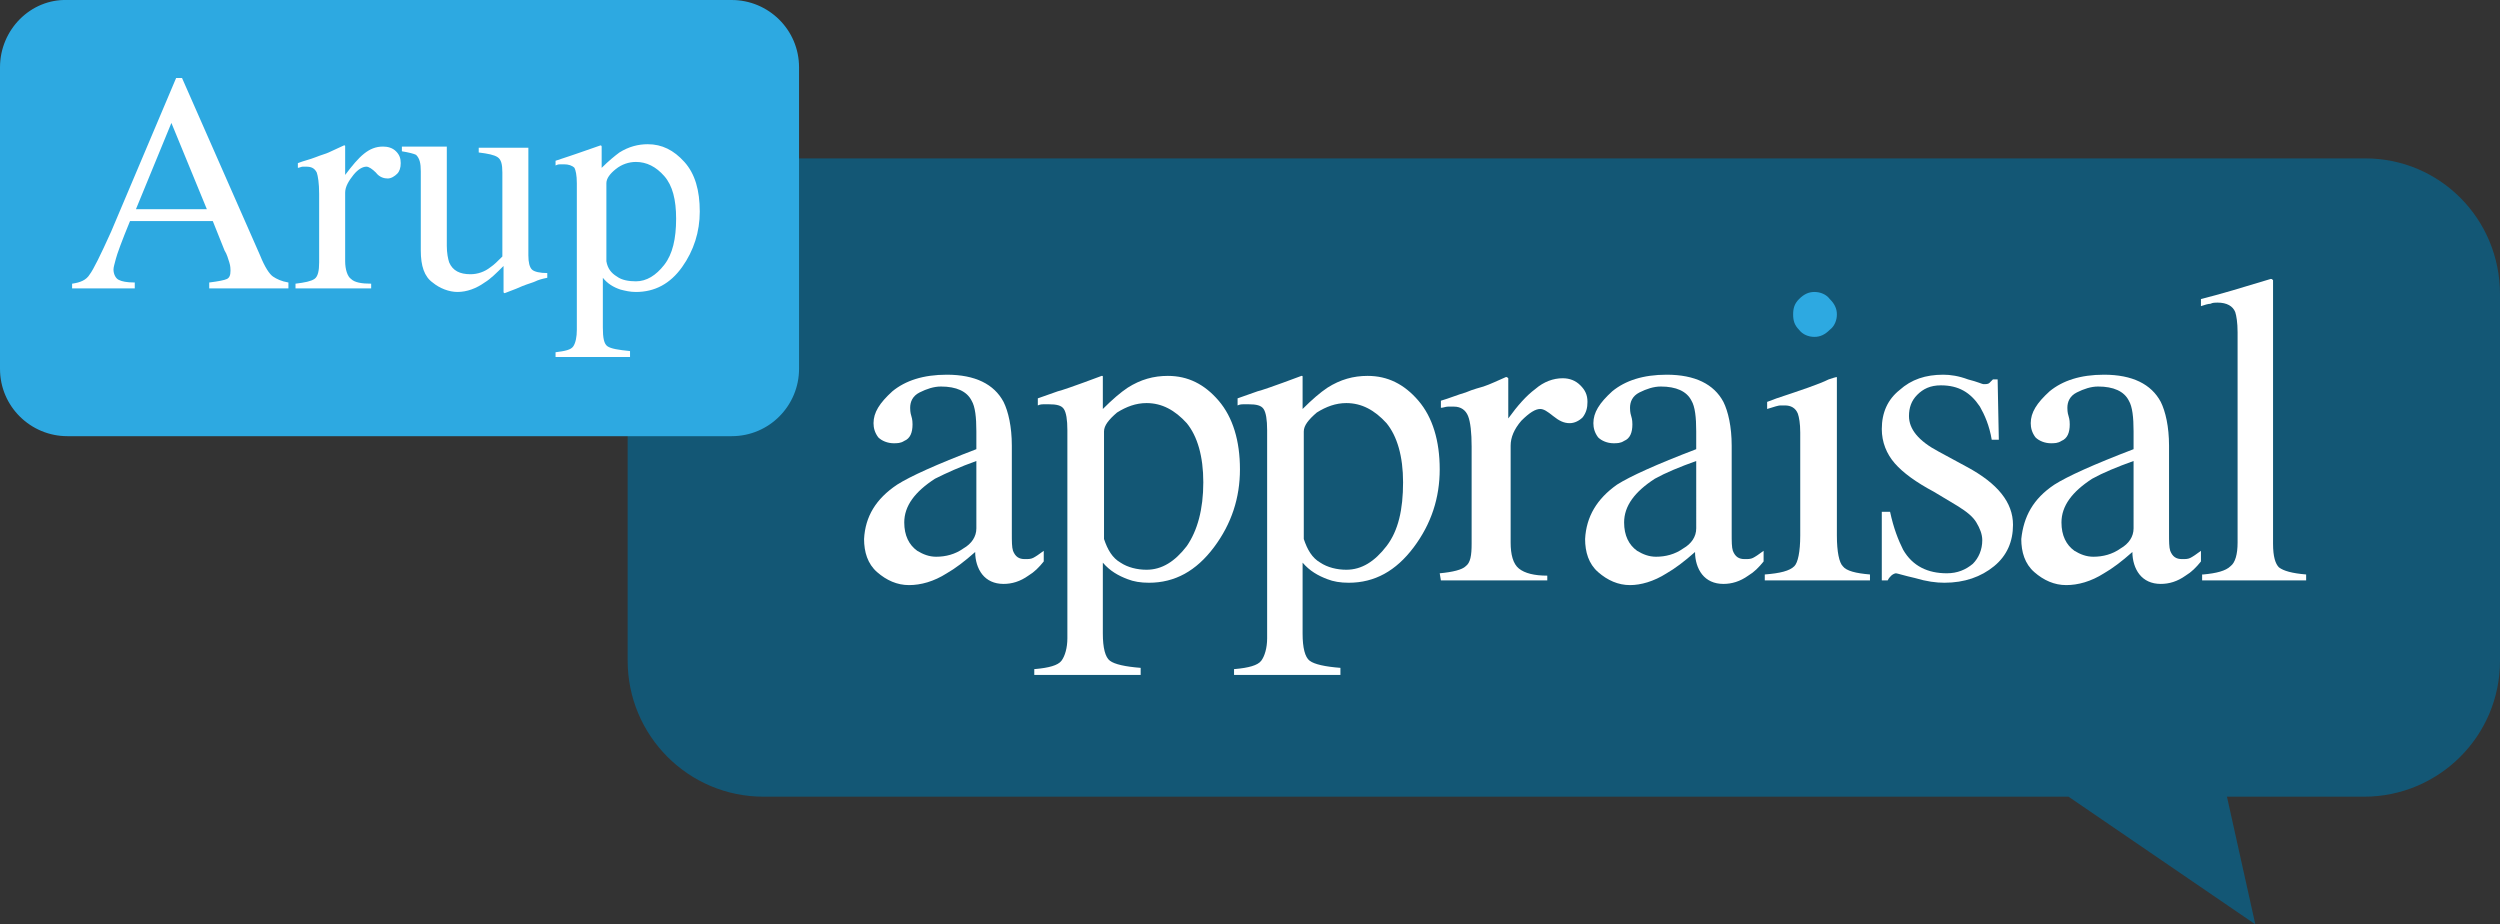 <?xml version="1.0" encoding="utf-8"?>
<!-- Generator: Adobe Illustrator 19.1.1, SVG Export Plug-In . SVG Version: 6.00 Build 0)  -->
<svg version="1.1" id="Layer_1" xmlns="http://www.w3.org/2000/svg" xmlns:xlink="http://www.w3.org/1999/xlink" x="0px" y="0px"
	 viewBox="-364 239.2 211.5 78.2" style="enable-background:new -364 239.2 211.5 78.2;" xml:space="preserve">
<rect x="-364" y="239.2" width="211.5" height="78.2" fill="#333333" stroke="none"/>
<style type="text/css">
	.st0{fill:#135775;}
	.st1{fill:#FFFFFF;}
	.st2{fill:#2DA9E1;}
</style>
<g>
	<path class="st0" d="M-163.9,252.6h-135.5c-6.3,0-11.5,5.1-11.5,11.5v31c0,6.3,5.1,11.5,11.5,11.5H-189l15.8,10.8l-2.4-10.8h11.6
		c6.3,0,11.5-5.1,11.5-11.5v-31C-152.5,257.7-157.6,252.6-163.9,252.6z"/>
	<path class="st1" d="M-269.2,286.8c0.6,0.4,1.4,0.6,2.2,0.6c1.3,0,2.4-0.7,3.4-2c0.9-1.3,1.4-3.1,1.4-5.4c0-2.2-0.5-3.9-1.4-5
		c-1-1.1-2.1-1.7-3.4-1.7c-0.9,0-1.7,0.3-2.5,0.8c-0.7,0.6-1.1,1.1-1.1,1.6v9.1C-270.3,285.7-269.9,286.4-269.2,286.8 M-276.4,295.8
		c1.1-0.1,1.9-0.3,2.2-0.7c0.3-0.4,0.5-1.1,0.5-1.9v-17.6c0-0.9-0.1-1.5-0.3-1.8c-0.2-0.3-0.6-0.4-1.3-0.4c-0.1,0-0.3,0-0.4,0
		s-0.3,0-0.5,0.1v-0.6l1.7-0.6c0.1,0,1.3-0.4,3.7-1.3c0.1,0,0.1,0,0.1,0.1s0,0.1,0,0.2v2.5c0.8-0.8,1.5-1.4,2.1-1.8
		c1.1-0.7,2.2-1,3.4-1c1.7,0,3.1,0.7,4.3,2.1s1.8,3.4,1.8,5.8c0,2.4-0.7,4.6-2.2,6.6s-3.3,3-5.5,3c-0.7,0-1.3-0.1-1.8-0.3
		c-0.8-0.3-1.5-0.7-2.1-1.4v6c0,1.2,0.2,2,0.6,2.3s1.3,0.5,2.6,0.6v0.6h-9v-0.5H-276.4z"/>
	<path class="st1" d="M-252.3,286.8c0.6,0.4,1.4,0.6,2.2,0.6c1.3,0,2.4-0.7,3.4-2c1-1.3,1.4-3.1,1.4-5.4c0-2.2-0.5-3.9-1.4-5
		c-1-1.1-2.1-1.7-3.4-1.7c-0.9,0-1.7,0.3-2.5,0.8c-0.7,0.6-1.1,1.1-1.1,1.6v9.1C-253.4,285.7-253,286.4-252.3,286.8 M-259.5,295.8
		c1.1-0.1,1.9-0.3,2.2-0.7c0.3-0.4,0.5-1.1,0.5-1.9v-17.6c0-0.9-0.1-1.5-0.3-1.8c-0.2-0.3-0.6-0.4-1.3-0.4c-0.1,0-0.3,0-0.4,0
		s-0.3,0-0.5,0.1v-0.6l1.7-0.6c0.1,0,1.3-0.4,3.7-1.3c0.1,0,0.1,0,0.1,0.1s0,0.1,0,0.2v2.5c0.8-0.8,1.5-1.4,2.1-1.8
		c1.1-0.7,2.2-1,3.4-1c1.7,0,3.1,0.7,4.3,2.1s1.8,3.4,1.8,5.8c0,2.4-0.7,4.6-2.2,6.6s-3.3,3-5.5,3c-0.7,0-1.3-0.1-1.8-0.3
		c-0.8-0.3-1.5-0.7-2.1-1.4v6c0,1.2,0.2,2,0.6,2.3s1.3,0.5,2.6,0.6v0.6h-9v-0.5H-259.5z"/>
	<path class="st1" d="M-242.2,287.7c1.1-0.1,1.9-0.3,2.2-0.6c0.4-0.3,0.5-0.9,0.5-1.9V277c0-1.2-0.1-2.1-0.3-2.6s-0.6-0.8-1.2-0.8
		c-0.1,0-0.3,0-0.5,0s-0.4,0.1-0.6,0.1v-0.6c0.7-0.2,1.4-0.5,2.1-0.7c0.7-0.3,1.2-0.4,1.5-0.5c0.6-0.2,1.2-0.5,1.9-0.8
		c0.1,0,0.1,0,0.2,0.1c0,0.1,0,0.2,0,0.4v3c0.8-1.1,1.5-1.9,2.3-2.5c0.7-0.6,1.5-0.9,2.3-0.9c0.6,0,1.1,0.2,1.5,0.6s0.6,0.8,0.6,1.4
		c0,0.5-0.1,0.9-0.4,1.3c-0.3,0.3-0.7,0.5-1.1,0.5c-0.5,0-0.9-0.2-1.4-0.6c-0.5-0.4-0.8-0.6-1.1-0.6c-0.4,0-0.9,0.3-1.6,1
		c-0.6,0.7-0.9,1.4-0.9,2.1v8.2c0,1,0.2,1.8,0.7,2.2s1.3,0.6,2.4,0.6v0.4h-9L-242.2,287.7L-242.2,287.7z"/>
	<path class="st1" d="M-220.5,278.2c-1.4,0.5-2.6,1-3.5,1.5c-1.7,1.1-2.6,2.3-2.6,3.7c0,1.1,0.4,1.9,1.1,2.4c0.5,0.3,1,0.5,1.6,0.5
		c0.8,0,1.6-0.2,2.3-0.7c0.7-0.4,1.1-1,1.1-1.7L-220.5,278.2L-220.5,278.2z M-227.2,280.2c1.1-0.7,3.3-1.7,6.7-3v-1.5
		c0-1.2-0.1-2.1-0.4-2.6c-0.4-0.8-1.3-1.2-2.6-1.2c-0.6,0-1.2,0.2-1.8,0.5c-0.6,0.3-0.8,0.8-0.8,1.3c0,0.1,0,0.4,0.1,0.7
		c0.1,0.3,0.1,0.6,0.1,0.7c0,0.7-0.2,1.2-0.7,1.4c-0.3,0.2-0.6,0.2-0.9,0.2c-0.5,0-1-0.2-1.3-0.5c-0.3-0.4-0.4-0.8-0.4-1.2
		c0-0.9,0.5-1.7,1.6-2.7c1.1-0.9,2.6-1.4,4.6-1.4c2.4,0,4,0.8,4.8,2.3c0.4,0.8,0.7,2.1,0.7,3.7v7.4c0,0.7,0,1.2,0.1,1.5
		c0.2,0.5,0.5,0.7,1,0.7c0.3,0,0.5,0,0.7-0.1c0.2-0.1,0.5-0.3,0.9-0.6v0.9c-0.4,0.5-0.8,0.9-1.3,1.2c-0.7,0.5-1.4,0.7-2.1,0.7
		c-0.8,0-1.4-0.3-1.8-0.8c-0.4-0.5-0.6-1.2-0.6-1.9c-0.9,0.8-1.7,1.4-2.4,1.8c-1.1,0.7-2.2,1-3.1,1c-1,0-1.9-0.4-2.7-1.1
		c-0.8-0.7-1.1-1.7-1.1-2.8C-229.8,282.9-228.9,281.4-227.2,280.2"/>
	<path class="st1" d="M-281.4,278.2c-1.4,0.5-2.5,1-3.5,1.5c-1.7,1.1-2.6,2.3-2.6,3.7c0,1.1,0.4,1.9,1.1,2.4c0.5,0.3,1,0.5,1.6,0.5
		c0.8,0,1.6-0.2,2.3-0.7c0.7-0.4,1.1-1,1.1-1.7V278.2z M-288.1,280.2c1.1-0.7,3.3-1.7,6.7-3v-1.5c0-1.2-0.1-2.1-0.4-2.6
		c-0.4-0.8-1.3-1.2-2.6-1.2c-0.6,0-1.2,0.2-1.8,0.5c-0.6,0.3-0.8,0.8-0.8,1.3c0,0.1,0,0.4,0.1,0.7c0.1,0.3,0.1,0.6,0.1,0.7
		c0,0.7-0.2,1.2-0.7,1.4c-0.3,0.2-0.6,0.2-0.9,0.2c-0.5,0-1-0.2-1.3-0.5c-0.3-0.4-0.4-0.8-0.4-1.2c0-0.9,0.5-1.7,1.6-2.7
		c1.1-0.9,2.6-1.4,4.6-1.4c2.4,0,4,0.8,4.8,2.3c0.4,0.8,0.7,2.1,0.7,3.7v7.4c0,0.7,0,1.2,0.1,1.5c0.2,0.5,0.5,0.7,1,0.7
		c0.3,0,0.5,0,0.7-0.1c0.2-0.1,0.5-0.3,0.9-0.6v0.9c-0.4,0.5-0.8,0.9-1.3,1.2c-0.7,0.5-1.4,0.7-2.1,0.7c-0.8,0-1.4-0.3-1.8-0.8
		s-0.6-1.2-0.6-1.9c-0.9,0.8-1.7,1.4-2.4,1.8c-1.1,0.7-2.2,1-3.2,1s-1.9-0.4-2.7-1.1c-0.8-0.7-1.1-1.7-1.1-2.8
		C-290.8,282.9-289.9,281.4-288.1,280.2"/>
	<path class="st1" d="M-214.7,287.8c1.3-0.1,2.1-0.3,2.5-0.7c0.3-0.3,0.5-1.2,0.5-2.6v-8.7c0-0.8-0.1-1.3-0.2-1.6
		c-0.2-0.5-0.6-0.7-1.1-0.7c-0.1,0-0.3,0-0.4,0c-0.1,0-0.5,0.1-1.1,0.3v-0.6l0.8-0.3c2.1-0.7,3.6-1.2,4.4-1.6
		c0.3-0.1,0.6-0.2,0.7-0.2c0,0.1,0,0.2,0,0.3v13.1c0,1.4,0.2,2.3,0.5,2.6c0.3,0.4,1.1,0.6,2.3,0.7v0.5h-8.9V287.8z"/>
	<path class="st1" d="M-204.7,282.5h0.6c0.3,1.4,0.7,2.4,1.1,3.2c0.8,1.4,2.1,2,3.7,2c0.9,0,1.6-0.3,2.2-0.8c0.5-0.5,0.8-1.2,0.8-2
		c0-0.5-0.2-1-0.5-1.5s-0.8-0.9-1.6-1.4l-2-1.2c-1.5-0.8-2.6-1.6-3.3-2.4c-0.7-0.8-1.1-1.8-1.1-2.9c0-1.4,0.5-2.5,1.5-3.3
		c1-0.9,2.2-1.3,3.7-1.3c0.6,0,1.3,0.1,2.1,0.4c0.8,0.2,1.2,0.4,1.3,0.4c0.2,0,0.4,0,0.5-0.1s0.2-0.2,0.3-0.3h0.4l0.1,5.1h-0.6
		c-0.2-1.2-0.6-2.1-1-2.8c-0.8-1.2-1.8-1.8-3.3-1.8c-0.9,0-1.5,0.3-2,0.8s-0.7,1.1-0.7,1.8c0,1.1,0.8,2.1,2.5,3l2.4,1.3
		c2.6,1.4,3.9,3,3.9,4.9c0,1.4-0.5,2.6-1.6,3.5s-2.5,1.4-4.2,1.4c-0.7,0-1.5-0.1-2.5-0.4c-0.9-0.2-1.5-0.4-1.6-0.4s-0.3,0.1-0.4,0.2
		c-0.1,0.1-0.2,0.2-0.3,0.4h-0.5v-5.8H-204.7z"/>
	<path class="st1" d="M-183.5,278.2c-1.4,0.5-2.6,1-3.5,1.5c-1.7,1.1-2.6,2.3-2.6,3.7c0,1.1,0.4,1.9,1.1,2.4c0.5,0.3,1,0.5,1.6,0.5
		c0.8,0,1.6-0.2,2.3-0.7c0.7-0.4,1.1-1,1.1-1.7L-183.5,278.2L-183.5,278.2z M-190.2,280.2c1.1-0.7,3.3-1.7,6.7-3v-1.5
		c0-1.2-0.1-2.1-0.4-2.6c-0.4-0.8-1.3-1.2-2.6-1.2c-0.6,0-1.2,0.2-1.8,0.5c-0.6,0.3-0.8,0.8-0.8,1.3c0,0.1,0,0.4,0.1,0.7
		c0.1,0.3,0.1,0.6,0.1,0.7c0,0.7-0.2,1.2-0.7,1.4c-0.3,0.2-0.6,0.2-0.9,0.2c-0.5,0-1-0.2-1.3-0.5c-0.3-0.4-0.4-0.8-0.4-1.2
		c0-0.9,0.5-1.7,1.6-2.7c1.1-0.9,2.6-1.4,4.6-1.4c2.4,0,4,0.8,4.8,2.3c0.4,0.8,0.7,2.1,0.7,3.7v7.4c0,0.7,0,1.2,0.1,1.5
		c0.2,0.5,0.5,0.7,1,0.7c0.3,0,0.5,0,0.7-0.1c0.2-0.1,0.5-0.3,0.9-0.6v0.9c-0.4,0.5-0.8,0.9-1.3,1.2c-0.7,0.5-1.4,0.7-2.1,0.7
		c-0.8,0-1.4-0.3-1.8-0.8c-0.4-0.5-0.6-1.2-0.6-1.9c-0.9,0.8-1.7,1.4-2.4,1.8c-1.1,0.7-2.2,1-3.2,1s-1.9-0.4-2.7-1.1
		c-0.8-0.7-1.1-1.7-1.1-2.8C-192.8,282.9-192,281.4-190.2,280.2"/>
	<path class="st1" d="M-177.6,287.8c1.1-0.1,1.9-0.3,2.3-0.7c0.4-0.3,0.6-1,0.6-2v-17.8c0-0.8-0.1-1.4-0.2-1.7
		c-0.2-0.5-0.7-0.8-1.5-0.8c-0.2,0-0.4,0-0.6,0.1c-0.2,0-0.5,0.1-0.8,0.2v-0.6c1.6-0.4,3.6-1,5.9-1.7c0.1,0,0.1,0,0.2,0.1
		c0,0.1,0,0.2,0,0.5v21.8c0,1.1,0.2,1.7,0.5,2c0.4,0.3,1.1,0.5,2.3,0.6v0.5h-8.8v-0.5H-177.6z"/>
	<path class="st2" d="M-211.8,264.5c0.4-0.4,0.8-0.6,1.3-0.6s1,0.2,1.3,0.6c0.4,0.4,0.6,0.8,0.6,1.3s-0.2,1-0.6,1.3
		c-0.4,0.4-0.8,0.6-1.3,0.6s-1-0.2-1.3-0.6c-0.4-0.4-0.5-0.8-0.5-1.3S-212.2,264.9-211.8,264.5"/>
</g>
<g>
	<path class="st2" d="M-358.3,276.1h56.2c3.2,0,5.7-2.6,5.7-5.7v-25.5c0-3.2-2.6-5.7-5.7-5.7h-56.2c-3.1-0.1-5.7,2.5-5.7,5.7v25.5
		C-364,273.6-361.4,276.1-358.3,276.1"/>
	<path class="st1" d="M-346.5,256.9l-3-7.3l-3,7.3H-346.5z M-357.9,263.7v-0.5c0.7-0.1,1.2-0.3,1.5-0.8c0.3-0.4,0.9-1.6,1.8-3.6
		l5.5-13h0.5l6.6,15c0.4,1,0.8,1.6,1.1,1.8c0.3,0.2,0.7,0.4,1.3,0.5v0.5h-6.7v-0.5c0.8-0.1,1.3-0.2,1.5-0.3c0.2-0.1,0.3-0.3,0.3-0.7
		c0-0.1,0-0.4-0.1-0.7c-0.1-0.3-0.2-0.7-0.4-1l-1-2.5h-7c-0.7,1.7-1.1,2.8-1.2,3.2c-0.1,0.4-0.2,0.7-0.2,0.9c0,0.4,0.2,0.8,0.5,0.9
		c0.2,0.1,0.6,0.2,1.3,0.2v0.5h-5.3V263.7z"/>
	<path class="st1" d="M-339,263.2c0.8-0.1,1.3-0.2,1.6-0.4c0.3-0.2,0.4-0.7,0.4-1.4v-5.8c0-0.9-0.1-1.5-0.2-1.8
		c-0.2-0.4-0.5-0.5-0.9-0.5c-0.1,0-0.2,0-0.3,0s-0.3,0.1-0.4,0.1V253c0.5-0.2,1-0.3,1.5-0.5c0.5-0.2,0.9-0.3,1.1-0.4
		c0.4-0.2,0.9-0.4,1.3-0.6c0.1,0,0.1,0,0.1,0.1c0,0,0,0.1,0,0.3v2.1c0.6-0.8,1.1-1.4,1.6-1.8s1-0.6,1.6-0.6c0.4,0,0.8,0.1,1.1,0.4
		c0.3,0.3,0.4,0.6,0.4,1c0,0.4-0.1,0.7-0.3,0.9c-0.2,0.2-0.5,0.4-0.8,0.4c-0.3,0-0.7-0.1-1-0.5c-0.3-0.3-0.6-0.5-0.8-0.5
		c-0.3,0-0.7,0.2-1.1,0.7s-0.7,1-0.7,1.5v5.8c0,0.7,0.2,1.3,0.5,1.5c0.3,0.3,0.9,0.4,1.7,0.4v0.4h-6.4V263.2z"/>
	<path class="st1" d="M-326.2,251.7v8.3c0,0.6,0.1,1.1,0.2,1.4c0.3,0.7,0.9,1,1.8,1c0.6,0,1.2-0.2,1.7-0.6c0.3-0.2,0.6-0.5,1-0.9
		v-7.1c0-0.7-0.1-1.1-0.4-1.3c-0.3-0.2-0.8-0.3-1.6-0.4v-0.4h4.2v9.1c0,0.6,0.1,1,0.3,1.2c0.2,0.2,0.7,0.3,1.3,0.3v0.4
		c-0.5,0.1-0.8,0.2-1,0.3c-0.2,0.1-0.6,0.2-1.1,0.4c-0.2,0.1-0.7,0.3-1.5,0.6c0,0-0.1,0-0.1-0.1v-0.1v-2.1c-0.6,0.6-1.1,1.1-1.6,1.4
		c-0.7,0.5-1.5,0.8-2.3,0.8c-0.7,0-1.5-0.3-2.1-0.8c-0.7-0.5-1-1.4-1-2.7v-6.7c0-0.7-0.1-1.1-0.4-1.4c-0.2-0.1-0.6-0.2-1.2-0.3v-0.4
		h3.8V251.7z"/>
	<path class="st1" d="M-311.8,262.6c0.4,0.3,1,0.4,1.6,0.4c0.9,0,1.7-0.5,2.4-1.4c0.7-0.9,1-2.2,1-3.9c0-1.6-0.3-2.8-1-3.6
		c-0.7-0.8-1.5-1.2-2.4-1.2c-0.6,0-1.2,0.2-1.7,0.6c-0.5,0.4-0.8,0.8-0.8,1.2v6.6C-312.6,261.9-312.3,262.3-311.8,262.6 M-317,269
		c0.8-0.1,1.3-0.2,1.5-0.5c0.2-0.3,0.3-0.8,0.3-1.4v-12.4c0-0.7-0.1-1.1-0.2-1.3c-0.2-0.2-0.5-0.3-0.9-0.3c-0.1,0-0.2,0-0.3,0
		s-0.2,0-0.4,0.1v-0.4l1.2-0.4c0,0,0.9-0.3,2.6-0.9c0,0,0.1,0,0.1,0.1v0.1v1.7c0.6-0.6,1.1-1,1.5-1.3c0.8-0.5,1.6-0.7,2.4-0.7
		c1.2,0,2.2,0.5,3.1,1.5s1.3,2.4,1.3,4.2c0,1.7-0.5,3.3-1.5,4.7s-2.3,2.1-3.9,2.1c-0.5,0-0.9-0.1-1.3-0.2c-0.6-0.2-1.1-0.5-1.5-1
		v4.2c0,0.9,0.1,1.4,0.4,1.6c0.3,0.2,0.9,0.3,1.9,0.4v0.5h-6.3V269z"/>
</g>
</svg>
